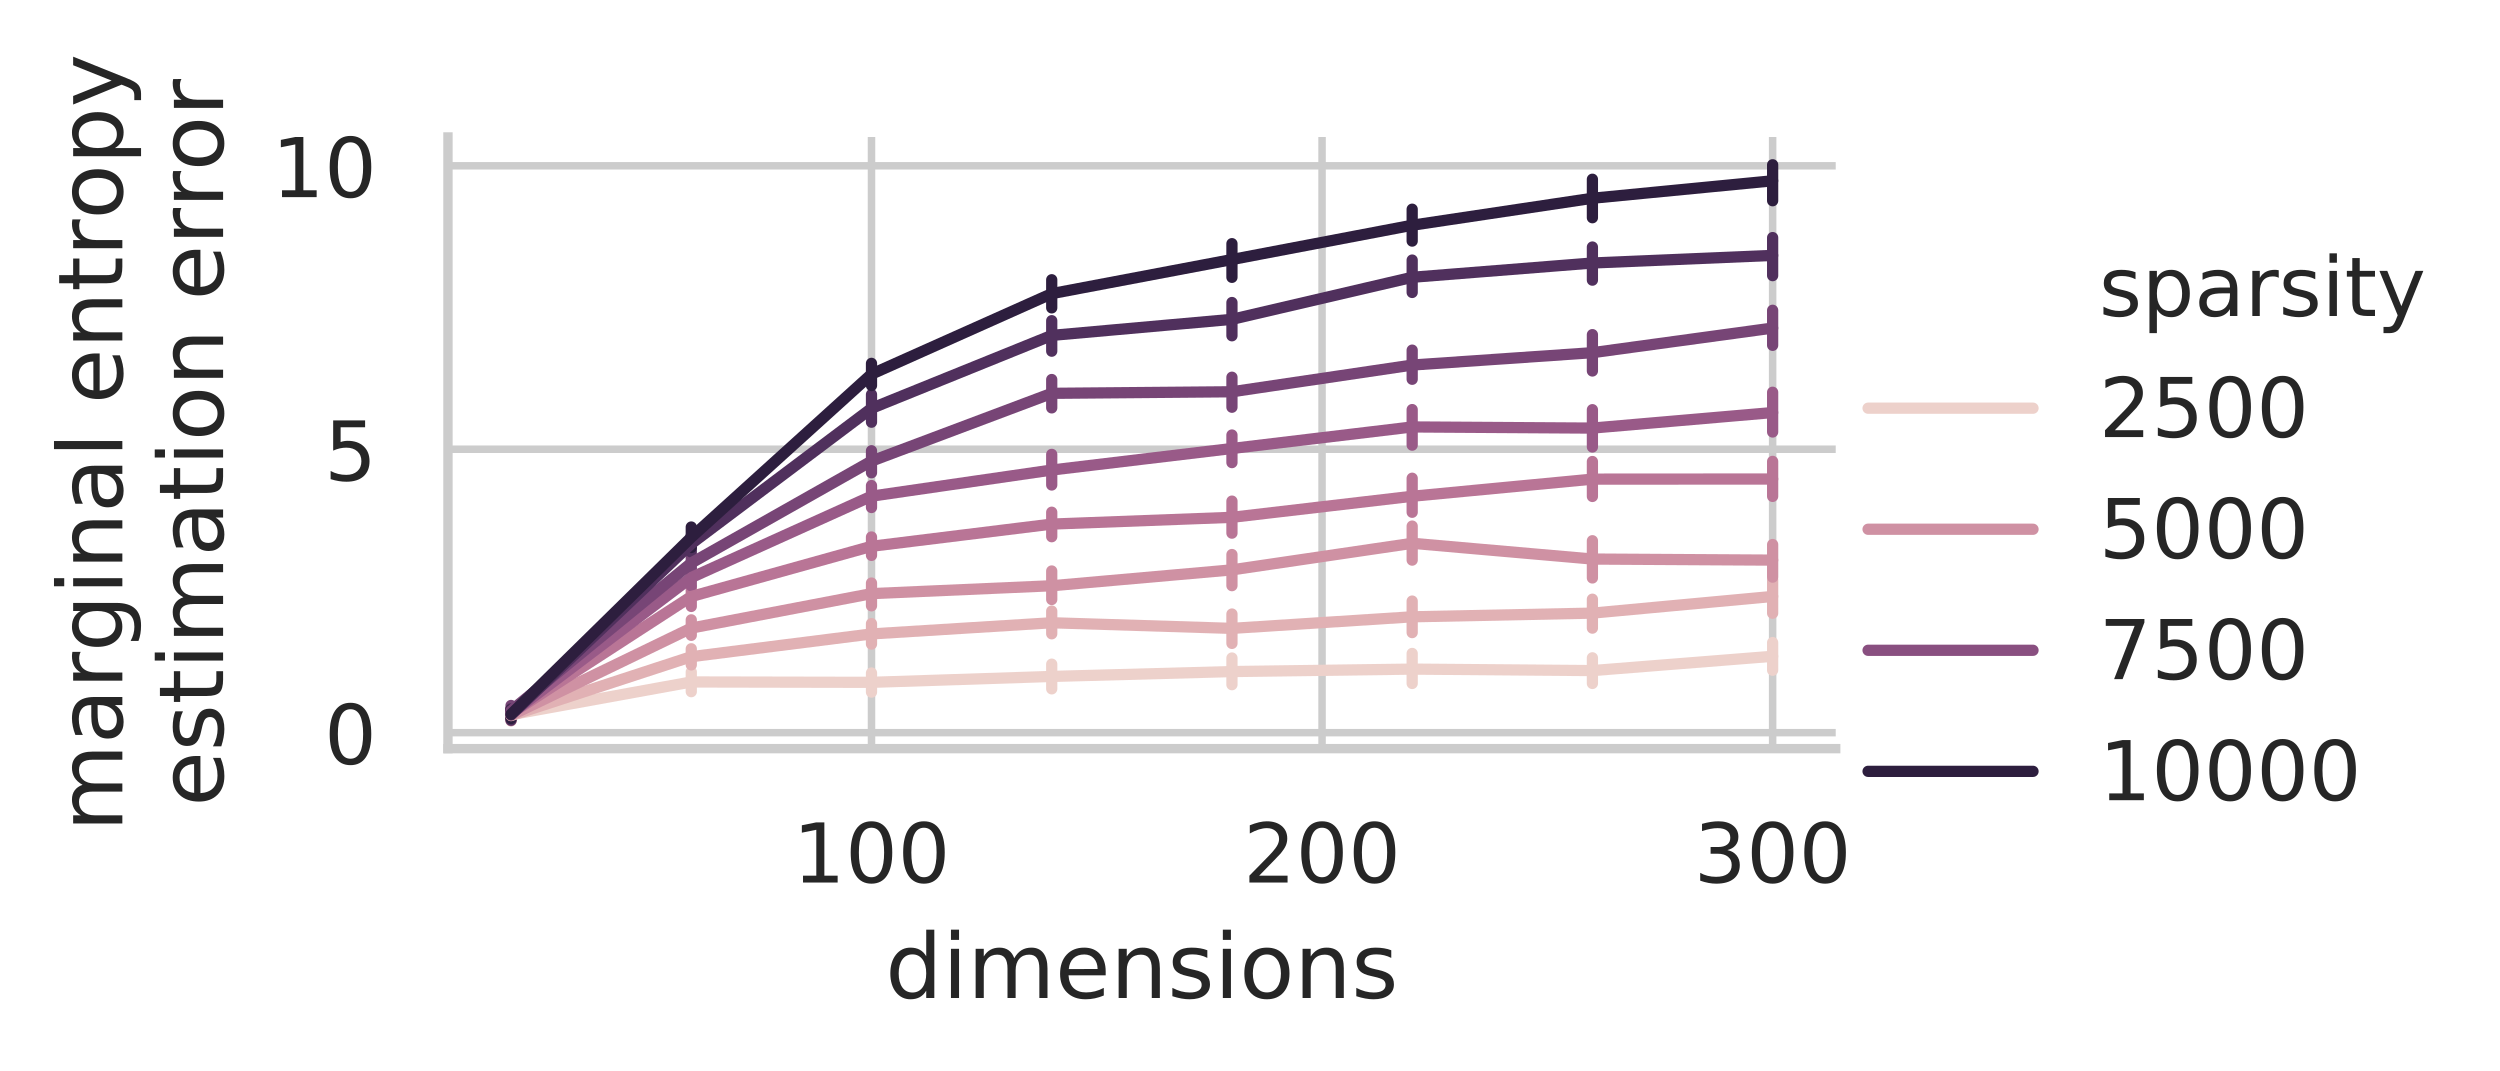 <?xml version="1.0" encoding="utf-8" standalone="no"?>
<!DOCTYPE svg PUBLIC "-//W3C//DTD SVG 1.1//EN"
  "http://www.w3.org/Graphics/SVG/1.1/DTD/svg11.dtd">
<!-- Created with matplotlib (https://matplotlib.org/) -->
<svg height="142.808pt" version="1.1" viewBox="0 0 333.447 142.808" width="333.447pt" xmlns="http://www.w3.org/2000/svg" xmlns:xlink="http://www.w3.org/1999/xlink">
 <defs>
  <style type="text/css">
*{stroke-linecap:butt;stroke-linejoin:round;}
  </style>
 </defs>
 <g id="figure_1">
  <g id="patch_1">
   <path d="M 0 142.808 
L 333.447 142.808 
L 333.447 0 
L 0 0 
z
" style="fill:#ffffff;"/>
  </g>
  <g id="axes_1">
   <g id="patch_2">
    <path d="M 59.749 99.849 
L 244.845 99.849 
L 244.845 18.269 
L 59.749 18.269 
z
" style="fill:#ffffff;"/>
   </g>
   <g id="matplotlib.axis_1">
    <g id="xtick_1">
     <g id="line2d_1">
      <path clip-path="url(#pe035c5fe21)" d="M 116.239 99.849 
L 116.239 18.269 
" style="fill:none;stroke:#cccccc;stroke-linecap:round;"/>
     </g>
     <g id="text_1">
      <!-- 100 -->
      <defs>
       <path d="M 12.406 8.297 
L 28.516 8.297 
L 28.516 63.922 
L 10.984 60.406 
L 10.984 69.391 
L 28.422 72.906 
L 38.281 72.906 
L 38.281 8.297 
L 54.391 8.297 
L 54.391 0 
L 12.406 0 
z
" id="DejaVuSans-49"/>
       <path d="M 31.781 66.406 
Q 24.172 66.406 20.328 58.906 
Q 16.5 51.422 16.5 36.375 
Q 16.5 21.391 20.328 13.891 
Q 24.172 6.391 31.781 6.391 
Q 39.453 6.391 43.281 13.891 
Q 47.125 21.391 47.125 36.375 
Q 47.125 51.422 43.281 58.906 
Q 39.453 66.406 31.781 66.406 
z
M 31.781 74.219 
Q 44.047 74.219 50.516 64.516 
Q 56.984 54.828 56.984 36.375 
Q 56.984 17.969 50.516 8.266 
Q 44.047 -1.422 31.781 -1.422 
Q 19.531 -1.422 13.062 8.266 
Q 6.594 17.969 6.594 36.375 
Q 6.594 54.828 13.062 64.516 
Q 19.531 74.219 31.781 74.219 
z
" id="DejaVuSans-48"/>
      </defs>
      <g style="fill:#262626;" transform="translate(105.741 117.707)scale(0.11 -0.11)">
       <use xlink:href="#DejaVuSans-49"/>
       <use x="63.623" xlink:href="#DejaVuSans-48"/>
       <use x="127.246" xlink:href="#DejaVuSans-48"/>
      </g>
     </g>
    </g>
    <g id="xtick_2">
     <g id="line2d_2">
      <path clip-path="url(#pe035c5fe21)" d="M 176.335 99.849 
L 176.335 18.269 
" style="fill:none;stroke:#cccccc;stroke-linecap:round;"/>
     </g>
     <g id="text_2">
      <!-- 200 -->
      <defs>
       <path d="M 19.188 8.297 
L 53.609 8.297 
L 53.609 0 
L 7.328 0 
L 7.328 8.297 
Q 12.938 14.109 22.625 23.891 
Q 32.328 33.688 34.812 36.531 
Q 39.547 41.844 41.422 45.531 
Q 43.312 49.219 43.312 52.781 
Q 43.312 58.594 39.234 62.25 
Q 35.156 65.922 28.609 65.922 
Q 23.969 65.922 18.812 64.312 
Q 13.672 62.703 7.812 59.422 
L 7.812 69.391 
Q 13.766 71.781 18.938 73 
Q 24.125 74.219 28.422 74.219 
Q 39.75 74.219 46.484 68.547 
Q 53.219 62.891 53.219 53.422 
Q 53.219 48.922 51.531 44.891 
Q 49.859 40.875 45.406 35.406 
Q 44.188 33.984 37.641 27.219 
Q 31.109 20.453 19.188 8.297 
z
" id="DejaVuSans-50"/>
      </defs>
      <g style="fill:#262626;" transform="translate(165.837 117.707)scale(0.11 -0.11)">
       <use xlink:href="#DejaVuSans-50"/>
       <use x="63.623" xlink:href="#DejaVuSans-48"/>
       <use x="127.246" xlink:href="#DejaVuSans-48"/>
      </g>
     </g>
    </g>
    <g id="xtick_3">
     <g id="line2d_3">
      <path clip-path="url(#pe035c5fe21)" d="M 236.432 99.849 
L 236.432 18.269 
" style="fill:none;stroke:#cccccc;stroke-linecap:round;"/>
     </g>
     <g id="text_3">
      <!-- 300 -->
      <defs>
       <path d="M 40.578 39.312 
Q 47.656 37.797 51.625 33 
Q 55.609 28.219 55.609 21.188 
Q 55.609 10.406 48.188 4.484 
Q 40.766 -1.422 27.094 -1.422 
Q 22.516 -1.422 17.656 -0.516 
Q 12.797 0.391 7.625 2.203 
L 7.625 11.719 
Q 11.719 9.328 16.594 8.109 
Q 21.484 6.891 26.812 6.891 
Q 36.078 6.891 40.938 10.547 
Q 45.797 14.203 45.797 21.188 
Q 45.797 27.641 41.281 31.266 
Q 36.766 34.906 28.719 34.906 
L 20.219 34.906 
L 20.219 43.016 
L 29.109 43.016 
Q 36.375 43.016 40.234 45.922 
Q 44.094 48.828 44.094 54.297 
Q 44.094 59.906 40.109 62.906 
Q 36.141 65.922 28.719 65.922 
Q 24.656 65.922 20.016 65.031 
Q 15.375 64.156 9.812 62.312 
L 9.812 71.094 
Q 15.438 72.656 20.344 73.438 
Q 25.25 74.219 29.594 74.219 
Q 40.828 74.219 47.359 69.109 
Q 53.906 64.016 53.906 55.328 
Q 53.906 49.266 50.438 45.094 
Q 46.969 40.922 40.578 39.312 
z
" id="DejaVuSans-51"/>
      </defs>
      <g style="fill:#262626;" transform="translate(225.934 117.707)scale(0.11 -0.11)">
       <use xlink:href="#DejaVuSans-51"/>
       <use x="63.623" xlink:href="#DejaVuSans-48"/>
       <use x="127.246" xlink:href="#DejaVuSans-48"/>
      </g>
     </g>
    </g>
    <g id="text_4">
     <!-- dimensions -->
     <defs>
      <path d="M 45.406 46.391 
L 45.406 75.984 
L 54.391 75.984 
L 54.391 0 
L 45.406 0 
L 45.406 8.203 
Q 42.578 3.328 38.25 0.953 
Q 33.938 -1.422 27.875 -1.422 
Q 17.969 -1.422 11.734 6.484 
Q 5.516 14.406 5.516 27.297 
Q 5.516 40.188 11.734 48.094 
Q 17.969 56 27.875 56 
Q 33.938 56 38.25 53.625 
Q 42.578 51.266 45.406 46.391 
z
M 14.797 27.297 
Q 14.797 17.391 18.875 11.75 
Q 22.953 6.109 30.078 6.109 
Q 37.203 6.109 41.297 11.75 
Q 45.406 17.391 45.406 27.297 
Q 45.406 37.203 41.297 42.844 
Q 37.203 48.484 30.078 48.484 
Q 22.953 48.484 18.875 42.844 
Q 14.797 37.203 14.797 27.297 
z
" id="DejaVuSans-100"/>
      <path d="M 9.422 54.688 
L 18.406 54.688 
L 18.406 0 
L 9.422 0 
z
M 9.422 75.984 
L 18.406 75.984 
L 18.406 64.594 
L 9.422 64.594 
z
" id="DejaVuSans-105"/>
      <path d="M 52 44.188 
Q 55.375 50.25 60.062 53.125 
Q 64.75 56 71.094 56 
Q 79.641 56 84.281 50.016 
Q 88.922 44.047 88.922 33.016 
L 88.922 0 
L 79.891 0 
L 79.891 32.719 
Q 79.891 40.578 77.094 44.375 
Q 74.312 48.188 68.609 48.188 
Q 61.625 48.188 57.562 43.547 
Q 53.516 38.922 53.516 30.906 
L 53.516 0 
L 44.484 0 
L 44.484 32.719 
Q 44.484 40.625 41.703 44.406 
Q 38.922 48.188 33.109 48.188 
Q 26.219 48.188 22.156 43.531 
Q 18.109 38.875 18.109 30.906 
L 18.109 0 
L 9.078 0 
L 9.078 54.688 
L 18.109 54.688 
L 18.109 46.188 
Q 21.188 51.219 25.484 53.609 
Q 29.781 56 35.688 56 
Q 41.656 56 45.828 52.969 
Q 50 49.953 52 44.188 
z
" id="DejaVuSans-109"/>
      <path d="M 56.203 29.594 
L 56.203 25.203 
L 14.891 25.203 
Q 15.484 15.922 20.484 11.062 
Q 25.484 6.203 34.422 6.203 
Q 39.594 6.203 44.453 7.469 
Q 49.312 8.734 54.109 11.281 
L 54.109 2.781 
Q 49.266 0.734 44.188 -0.344 
Q 39.109 -1.422 33.891 -1.422 
Q 20.797 -1.422 13.156 6.188 
Q 5.516 13.812 5.516 26.812 
Q 5.516 40.234 12.766 48.109 
Q 20.016 56 32.328 56 
Q 43.359 56 49.781 48.891 
Q 56.203 41.797 56.203 29.594 
z
M 47.219 32.234 
Q 47.125 39.594 43.094 43.984 
Q 39.062 48.391 32.422 48.391 
Q 24.906 48.391 20.391 44.141 
Q 15.875 39.891 15.188 32.172 
z
" id="DejaVuSans-101"/>
      <path d="M 54.891 33.016 
L 54.891 0 
L 45.906 0 
L 45.906 32.719 
Q 45.906 40.484 42.875 44.328 
Q 39.844 48.188 33.797 48.188 
Q 26.516 48.188 22.312 43.547 
Q 18.109 38.922 18.109 30.906 
L 18.109 0 
L 9.078 0 
L 9.078 54.688 
L 18.109 54.688 
L 18.109 46.188 
Q 21.344 51.125 25.703 53.562 
Q 30.078 56 35.797 56 
Q 45.219 56 50.047 50.172 
Q 54.891 44.344 54.891 33.016 
z
" id="DejaVuSans-110"/>
      <path d="M 44.281 53.078 
L 44.281 44.578 
Q 40.484 46.531 36.375 47.5 
Q 32.281 48.484 27.875 48.484 
Q 21.188 48.484 17.844 46.438 
Q 14.5 44.391 14.5 40.281 
Q 14.5 37.156 16.891 35.375 
Q 19.281 33.594 26.516 31.984 
L 29.594 31.297 
Q 39.156 29.25 43.188 25.516 
Q 47.219 21.781 47.219 15.094 
Q 47.219 7.469 41.188 3.016 
Q 35.156 -1.422 24.609 -1.422 
Q 20.219 -1.422 15.453 -0.562 
Q 10.688 0.297 5.422 2 
L 5.422 11.281 
Q 10.406 8.688 15.234 7.391 
Q 20.062 6.109 24.812 6.109 
Q 31.156 6.109 34.562 8.281 
Q 37.984 10.453 37.984 14.406 
Q 37.984 18.062 35.516 20.016 
Q 33.062 21.969 24.703 23.781 
L 21.578 24.516 
Q 13.234 26.266 9.516 29.906 
Q 5.812 33.547 5.812 39.891 
Q 5.812 47.609 11.281 51.797 
Q 16.75 56 26.812 56 
Q 31.781 56 36.172 55.266 
Q 40.578 54.547 44.281 53.078 
z
" id="DejaVuSans-115"/>
      <path d="M 30.609 48.391 
Q 23.391 48.391 19.188 42.75 
Q 14.984 37.109 14.984 27.297 
Q 14.984 17.484 19.156 11.844 
Q 23.344 6.203 30.609 6.203 
Q 37.797 6.203 41.984 11.859 
Q 46.188 17.531 46.188 27.297 
Q 46.188 37.016 41.984 42.703 
Q 37.797 48.391 30.609 48.391 
z
M 30.609 56 
Q 42.328 56 49.016 48.375 
Q 55.719 40.766 55.719 27.297 
Q 55.719 13.875 49.016 6.219 
Q 42.328 -1.422 30.609 -1.422 
Q 18.844 -1.422 12.172 6.219 
Q 5.516 13.875 5.516 27.297 
Q 5.516 40.766 12.172 48.375 
Q 18.844 56 30.609 56 
z
" id="DejaVuSans-111"/>
     </defs>
     <g style="fill:#262626;" transform="translate(118.09 133.113)scale(0.12 -0.12)">
      <use xlink:href="#DejaVuSans-100"/>
      <use x="63.477" xlink:href="#DejaVuSans-105"/>
      <use x="91.26" xlink:href="#DejaVuSans-109"/>
      <use x="188.672" xlink:href="#DejaVuSans-101"/>
      <use x="250.195" xlink:href="#DejaVuSans-110"/>
      <use x="313.574" xlink:href="#DejaVuSans-115"/>
      <use x="365.674" xlink:href="#DejaVuSans-105"/>
      <use x="393.457" xlink:href="#DejaVuSans-111"/>
      <use x="454.639" xlink:href="#DejaVuSans-110"/>
      <use x="518.018" xlink:href="#DejaVuSans-115"/>
     </g>
    </g>
   </g>
   <g id="matplotlib.axis_2">
    <g id="ytick_1">
     <g id="line2d_4">
      <path clip-path="url(#pe035c5fe21)" d="M 59.749 97.721 
L 244.845 97.721 
" style="fill:none;stroke:#cccccc;stroke-linecap:round;"/>
     </g>
     <g id="text_5">
      <!-- 0 -->
      <g style="fill:#262626;" transform="translate(43.25 101.9)scale(0.11 -0.11)">
       <use xlink:href="#DejaVuSans-48"/>
      </g>
     </g>
    </g>
    <g id="ytick_2">
     <g id="line2d_5">
      <path clip-path="url(#pe035c5fe21)" d="M 59.749 59.917 
L 244.845 59.917 
" style="fill:none;stroke:#cccccc;stroke-linecap:round;"/>
     </g>
     <g id="text_6">
      <!-- 5 -->
      <defs>
       <path d="M 10.797 72.906 
L 49.516 72.906 
L 49.516 64.594 
L 19.828 64.594 
L 19.828 46.734 
Q 21.969 47.469 24.109 47.828 
Q 26.266 48.188 28.422 48.188 
Q 40.625 48.188 47.75 41.5 
Q 54.891 34.812 54.891 23.391 
Q 54.891 11.625 47.562 5.094 
Q 40.234 -1.422 26.906 -1.422 
Q 22.312 -1.422 17.547 -0.641 
Q 12.797 0.141 7.719 1.703 
L 7.719 11.625 
Q 12.109 9.234 16.797 8.062 
Q 21.484 6.891 26.703 6.891 
Q 35.156 6.891 40.078 11.328 
Q 45.016 15.766 45.016 23.391 
Q 45.016 31 40.078 35.438 
Q 35.156 39.891 26.703 39.891 
Q 22.75 39.891 18.812 39.016 
Q 14.891 38.141 10.797 36.281 
z
" id="DejaVuSans-53"/>
      </defs>
      <g style="fill:#262626;" transform="translate(43.25 64.096)scale(0.11 -0.11)">
       <use xlink:href="#DejaVuSans-53"/>
      </g>
     </g>
    </g>
    <g id="ytick_3">
     <g id="line2d_6">
      <path clip-path="url(#pe035c5fe21)" d="M 59.749 22.112 
L 244.845 22.112 
" style="fill:none;stroke:#cccccc;stroke-linecap:round;"/>
     </g>
     <g id="text_7">
      <!-- 10 -->
      <g style="fill:#262626;" transform="translate(36.251 26.291)scale(0.11 -0.11)">
       <use xlink:href="#DejaVuSans-49"/>
       <use x="63.623" xlink:href="#DejaVuSans-48"/>
      </g>
     </g>
    </g>
    <g id="text_8">
     <!-- marginal entropy -->
     <defs>
      <path d="M 34.281 27.484 
Q 23.391 27.484 19.188 25 
Q 14.984 22.516 14.984 16.5 
Q 14.984 11.719 18.141 8.906 
Q 21.297 6.109 26.703 6.109 
Q 34.188 6.109 38.703 11.406 
Q 43.219 16.703 43.219 25.484 
L 43.219 27.484 
z
M 52.203 31.203 
L 52.203 0 
L 43.219 0 
L 43.219 8.297 
Q 40.141 3.328 35.547 0.953 
Q 30.953 -1.422 24.312 -1.422 
Q 15.922 -1.422 10.953 3.297 
Q 6 8.016 6 15.922 
Q 6 25.141 12.172 29.828 
Q 18.359 34.516 30.609 34.516 
L 43.219 34.516 
L 43.219 35.406 
Q 43.219 41.609 39.141 45 
Q 35.062 48.391 27.688 48.391 
Q 23 48.391 18.547 47.266 
Q 14.109 46.141 10.016 43.891 
L 10.016 52.203 
Q 14.938 54.109 19.578 55.047 
Q 24.219 56 28.609 56 
Q 40.484 56 46.344 49.844 
Q 52.203 43.703 52.203 31.203 
z
" id="DejaVuSans-97"/>
      <path d="M 41.109 46.297 
Q 39.594 47.172 37.812 47.578 
Q 36.031 48 33.891 48 
Q 26.266 48 22.188 43.047 
Q 18.109 38.094 18.109 28.812 
L 18.109 0 
L 9.078 0 
L 9.078 54.688 
L 18.109 54.688 
L 18.109 46.188 
Q 20.953 51.172 25.484 53.578 
Q 30.031 56 36.531 56 
Q 37.453 56 38.578 55.875 
Q 39.703 55.766 41.062 55.516 
z
" id="DejaVuSans-114"/>
      <path d="M 45.406 27.984 
Q 45.406 37.75 41.375 43.109 
Q 37.359 48.484 30.078 48.484 
Q 22.859 48.484 18.828 43.109 
Q 14.797 37.75 14.797 27.984 
Q 14.797 18.266 18.828 12.891 
Q 22.859 7.516 30.078 7.516 
Q 37.359 7.516 41.375 12.891 
Q 45.406 18.266 45.406 27.984 
z
M 54.391 6.781 
Q 54.391 -7.172 48.188 -13.984 
Q 42 -20.797 29.203 -20.797 
Q 24.469 -20.797 20.266 -20.094 
Q 16.062 -19.391 12.109 -17.922 
L 12.109 -9.188 
Q 16.062 -11.328 19.922 -12.344 
Q 23.781 -13.375 27.781 -13.375 
Q 36.625 -13.375 41.016 -8.766 
Q 45.406 -4.156 45.406 5.172 
L 45.406 9.625 
Q 42.625 4.781 38.281 2.391 
Q 33.938 0 27.875 0 
Q 17.828 0 11.672 7.656 
Q 5.516 15.328 5.516 27.984 
Q 5.516 40.672 11.672 48.328 
Q 17.828 56 27.875 56 
Q 33.938 56 38.281 53.609 
Q 42.625 51.219 45.406 46.391 
L 45.406 54.688 
L 54.391 54.688 
z
" id="DejaVuSans-103"/>
      <path d="M 9.422 75.984 
L 18.406 75.984 
L 18.406 0 
L 9.422 0 
z
" id="DejaVuSans-108"/>
      <path id="DejaVuSans-32"/>
      <path d="M 18.312 70.219 
L 18.312 54.688 
L 36.812 54.688 
L 36.812 47.703 
L 18.312 47.703 
L 18.312 18.016 
Q 18.312 11.328 20.141 9.422 
Q 21.969 7.516 27.594 7.516 
L 36.812 7.516 
L 36.812 0 
L 27.594 0 
Q 17.188 0 13.234 3.875 
Q 9.281 7.766 9.281 18.016 
L 9.281 47.703 
L 2.688 47.703 
L 2.688 54.688 
L 9.281 54.688 
L 9.281 70.219 
z
" id="DejaVuSans-116"/>
      <path d="M 18.109 8.203 
L 18.109 -20.797 
L 9.078 -20.797 
L 9.078 54.688 
L 18.109 54.688 
L 18.109 46.391 
Q 20.953 51.266 25.266 53.625 
Q 29.594 56 35.594 56 
Q 45.562 56 51.781 48.094 
Q 58.016 40.188 58.016 27.297 
Q 58.016 14.406 51.781 6.484 
Q 45.562 -1.422 35.594 -1.422 
Q 29.594 -1.422 25.266 0.953 
Q 20.953 3.328 18.109 8.203 
z
M 48.688 27.297 
Q 48.688 37.203 44.609 42.844 
Q 40.531 48.484 33.406 48.484 
Q 26.266 48.484 22.188 42.844 
Q 18.109 37.203 18.109 27.297 
Q 18.109 17.391 22.188 11.75 
Q 26.266 6.109 33.406 6.109 
Q 40.531 6.109 44.609 11.75 
Q 48.688 17.391 48.688 27.297 
z
" id="DejaVuSans-112"/>
      <path d="M 32.172 -5.078 
Q 28.375 -14.844 24.75 -17.812 
Q 21.141 -20.797 15.094 -20.797 
L 7.906 -20.797 
L 7.906 -13.281 
L 13.188 -13.281 
Q 16.891 -13.281 18.938 -11.516 
Q 21 -9.766 23.484 -3.219 
L 25.094 0.875 
L 2.984 54.688 
L 12.5 54.688 
L 29.594 11.922 
L 46.688 54.688 
L 56.203 54.688 
z
" id="DejaVuSans-121"/>
     </defs>
     <g style="fill:#262626;" transform="translate(16.318 110.918)rotate(-90)scale(0.12 -0.12)">
      <use xlink:href="#DejaVuSans-109"/>
      <use x="97.412" xlink:href="#DejaVuSans-97"/>
      <use x="158.691" xlink:href="#DejaVuSans-114"/>
      <use x="199.789" xlink:href="#DejaVuSans-103"/>
      <use x="263.266" xlink:href="#DejaVuSans-105"/>
      <use x="291.049" xlink:href="#DejaVuSans-110"/>
      <use x="354.428" xlink:href="#DejaVuSans-97"/>
      <use x="415.707" xlink:href="#DejaVuSans-108"/>
      <use x="443.49" xlink:href="#DejaVuSans-32"/>
      <use x="475.277" xlink:href="#DejaVuSans-101"/>
      <use x="536.801" xlink:href="#DejaVuSans-110"/>
      <use x="600.18" xlink:href="#DejaVuSans-116"/>
      <use x="639.389" xlink:href="#DejaVuSans-114"/>
      <use x="680.471" xlink:href="#DejaVuSans-111"/>
      <use x="741.652" xlink:href="#DejaVuSans-112"/>
      <use x="805.129" xlink:href="#DejaVuSans-121"/>
     </g>
     <!-- estimation error -->
     <g style="fill:#262626;" transform="translate(29.756 107.576)rotate(-90)scale(0.12 -0.12)">
      <use xlink:href="#DejaVuSans-101"/>
      <use x="61.523" xlink:href="#DejaVuSans-115"/>
      <use x="113.623" xlink:href="#DejaVuSans-116"/>
      <use x="152.832" xlink:href="#DejaVuSans-105"/>
      <use x="180.615" xlink:href="#DejaVuSans-109"/>
      <use x="278.027" xlink:href="#DejaVuSans-97"/>
      <use x="339.307" xlink:href="#DejaVuSans-116"/>
      <use x="378.516" xlink:href="#DejaVuSans-105"/>
      <use x="406.299" xlink:href="#DejaVuSans-111"/>
      <use x="467.48" xlink:href="#DejaVuSans-110"/>
      <use x="530.859" xlink:href="#DejaVuSans-32"/>
      <use x="562.646" xlink:href="#DejaVuSans-101"/>
      <use x="624.17" xlink:href="#DejaVuSans-114"/>
      <use x="665.268" xlink:href="#DejaVuSans-114"/>
      <use x="706.35" xlink:href="#DejaVuSans-111"/>
      <use x="767.531" xlink:href="#DejaVuSans-114"/>
     </g>
    </g>
   </g>
   <g id="LineCollection_1">
    <path clip-path="url(#pe035c5fe21)" d="M 68.162 95.925 
L 68.162 94.726 
" style="fill:none;stroke:#edd1cb;stroke-linecap:round;stroke-width:1.5;"/>
    <path clip-path="url(#pe035c5fe21)" d="M 92.201 92.255 
L 92.201 89.619 
" style="fill:none;stroke:#edd1cb;stroke-linecap:round;stroke-width:1.5;"/>
    <path clip-path="url(#pe035c5fe21)" d="M 116.239 92.317 
L 116.239 89.76 
" style="fill:none;stroke:#edd1cb;stroke-linecap:round;stroke-width:1.5;"/>
    <path clip-path="url(#pe035c5fe21)" d="M 140.278 91.878 
L 140.278 88.584 
" style="fill:none;stroke:#edd1cb;stroke-linecap:round;stroke-width:1.5;"/>
    <path clip-path="url(#pe035c5fe21)" d="M 164.316 91.323 
L 164.316 87.764 
" style="fill:none;stroke:#edd1cb;stroke-linecap:round;stroke-width:1.5;"/>
    <path clip-path="url(#pe035c5fe21)" d="M 188.355 91.161 
L 188.355 87.154 
" style="fill:none;stroke:#edd1cb;stroke-linecap:round;stroke-width:1.5;"/>
    <path clip-path="url(#pe035c5fe21)" d="M 212.393 91.158 
L 212.393 87.739 
" style="fill:none;stroke:#edd1cb;stroke-linecap:round;stroke-width:1.5;"/>
    <path clip-path="url(#pe035c5fe21)" d="M 236.432 89.398 
L 236.432 85.7 
" style="fill:none;stroke:#edd1cb;stroke-linecap:round;stroke-width:1.5;"/>
   </g>
   <g id="LineCollection_2">
    <path clip-path="url(#pe035c5fe21)" d="M 68.162 96.096 
L 68.162 94.838 
" style="fill:none;stroke:#e1b1b4;stroke-linecap:round;stroke-width:1.5;"/>
    <path clip-path="url(#pe035c5fe21)" d="M 92.201 88.686 
L 92.201 86.532 
" style="fill:none;stroke:#e1b1b4;stroke-linecap:round;stroke-width:1.5;"/>
    <path clip-path="url(#pe035c5fe21)" d="M 116.239 85.908 
L 116.239 83.176 
" style="fill:none;stroke:#e1b1b4;stroke-linecap:round;stroke-width:1.5;"/>
    <path clip-path="url(#pe035c5fe21)" d="M 140.278 84.535 
L 140.278 81.502 
" style="fill:none;stroke:#e1b1b4;stroke-linecap:round;stroke-width:1.5;"/>
    <path clip-path="url(#pe035c5fe21)" d="M 164.316 85.815 
L 164.316 81.898 
" style="fill:none;stroke:#e1b1b4;stroke-linecap:round;stroke-width:1.5;"/>
    <path clip-path="url(#pe035c5fe21)" d="M 188.355 84.376 
L 188.355 80.17 
" style="fill:none;stroke:#e1b1b4;stroke-linecap:round;stroke-width:1.5;"/>
    <path clip-path="url(#pe035c5fe21)" d="M 212.393 83.779 
L 212.393 79.921 
" style="fill:none;stroke:#e1b1b4;stroke-linecap:round;stroke-width:1.5;"/>
    <path clip-path="url(#pe035c5fe21)" d="M 236.432 81.796 
L 236.432 77.356 
" style="fill:none;stroke:#e1b1b4;stroke-linecap:round;stroke-width:1.5;"/>
   </g>
   <g id="LineCollection_3">
    <path clip-path="url(#pe035c5fe21)" d="M 68.162 96.141 
L 68.162 94.625 
" style="fill:none;stroke:#cf91a3;stroke-linecap:round;stroke-width:1.5;"/>
    <path clip-path="url(#pe035c5fe21)" d="M 92.201 84.739 
L 92.201 82.673 
" style="fill:none;stroke:#cf91a3;stroke-linecap:round;stroke-width:1.5;"/>
    <path clip-path="url(#pe035c5fe21)" d="M 116.239 80.806 
L 116.239 77.764 
" style="fill:none;stroke:#cf91a3;stroke-linecap:round;stroke-width:1.5;"/>
    <path clip-path="url(#pe035c5fe21)" d="M 140.278 79.962 
L 140.278 76.157 
" style="fill:none;stroke:#cf91a3;stroke-linecap:round;stroke-width:1.5;"/>
    <path clip-path="url(#pe035c5fe21)" d="M 164.316 78.114 
L 164.316 73.961 
" style="fill:none;stroke:#cf91a3;stroke-linecap:round;stroke-width:1.5;"/>
    <path clip-path="url(#pe035c5fe21)" d="M 188.355 74.708 
L 188.355 70.168 
" style="fill:none;stroke:#cf91a3;stroke-linecap:round;stroke-width:1.5;"/>
    <path clip-path="url(#pe035c5fe21)" d="M 212.393 77.088 
L 212.393 72.121 
" style="fill:none;stroke:#cf91a3;stroke-linecap:round;stroke-width:1.5;"/>
    <path clip-path="url(#pe035c5fe21)" d="M 236.432 76.981 
L 236.432 72.629 
" style="fill:none;stroke:#cf91a3;stroke-linecap:round;stroke-width:1.5;"/>
   </g>
   <g id="LineCollection_4">
    <path clip-path="url(#pe035c5fe21)" d="M 68.162 95.775 
L 68.162 94.569 
" style="fill:none;stroke:#b97596;stroke-linecap:round;stroke-width:1.5;"/>
    <path clip-path="url(#pe035c5fe21)" d="M 92.201 80.886 
L 92.201 78.386 
" style="fill:none;stroke:#b97596;stroke-linecap:round;stroke-width:1.5;"/>
    <path clip-path="url(#pe035c5fe21)" d="M 116.239 74.078 
L 116.239 71.621 
" style="fill:none;stroke:#b97596;stroke-linecap:round;stroke-width:1.5;"/>
    <path clip-path="url(#pe035c5fe21)" d="M 140.278 71.586 
L 140.278 68.319 
" style="fill:none;stroke:#b97596;stroke-linecap:round;stroke-width:1.5;"/>
    <path clip-path="url(#pe035c5fe21)" d="M 164.316 71.111 
L 164.316 66.838 
" style="fill:none;stroke:#b97596;stroke-linecap:round;stroke-width:1.5;"/>
    <path clip-path="url(#pe035c5fe21)" d="M 188.355 68.327 
L 188.355 63.786 
" style="fill:none;stroke:#b97596;stroke-linecap:round;stroke-width:1.5;"/>
    <path clip-path="url(#pe035c5fe21)" d="M 212.393 66.217 
L 212.393 61.555 
" style="fill:none;stroke:#b97596;stroke-linecap:round;stroke-width:1.5;"/>
    <path clip-path="url(#pe035c5fe21)" d="M 236.432 66.209 
L 236.432 61.537 
" style="fill:none;stroke:#b97596;stroke-linecap:round;stroke-width:1.5;"/>
   </g>
   <g id="LineCollection_5">
    <path clip-path="url(#pe035c5fe21)" d="M 164.316 61.701 
L 164.316 58.022 
" style="fill:none;stroke:#995a88;stroke-linecap:round;stroke-width:1.5;"/>
   </g>
   <g id="LineCollection_6">
    <path clip-path="url(#pe035c5fe21)" d="M 68.162 95.845 
L 68.162 94.551 
" style="fill:none;stroke:#995a88;stroke-linecap:round;stroke-width:1.5;"/>
    <path clip-path="url(#pe035c5fe21)" d="M 92.201 78.147 
L 92.201 76.026 
" style="fill:none;stroke:#995a88;stroke-linecap:round;stroke-width:1.5;"/>
    <path clip-path="url(#pe035c5fe21)" d="M 116.239 67.692 
L 116.239 64.761 
" style="fill:none;stroke:#995a88;stroke-linecap:round;stroke-width:1.5;"/>
    <path clip-path="url(#pe035c5fe21)" d="M 140.278 64.688 
L 140.278 60.604 
" style="fill:none;stroke:#995a88;stroke-linecap:round;stroke-width:1.5;"/>
    <path clip-path="url(#pe035c5fe21)" d="M 188.355 59.373 
L 188.355 54.628 
" style="fill:none;stroke:#995a88;stroke-linecap:round;stroke-width:1.5;"/>
    <path clip-path="url(#pe035c5fe21)" d="M 212.393 59.62 
L 212.393 54.642 
" style="fill:none;stroke:#995a88;stroke-linecap:round;stroke-width:1.5;"/>
    <path clip-path="url(#pe035c5fe21)" d="M 236.432 57.619 
L 236.432 52.317 
" style="fill:none;stroke:#995a88;stroke-linecap:round;stroke-width:1.5;"/>
   </g>
   <g id="LineCollection_7">
    <path clip-path="url(#pe035c5fe21)" d="M 68.162 95.42 
L 68.162 94.095 
" style="fill:none;stroke:#774576;stroke-linecap:round;stroke-width:1.5;"/>
    <path clip-path="url(#pe035c5fe21)" d="M 92.201 76.107 
L 92.201 74.061 
" style="fill:none;stroke:#774576;stroke-linecap:round;stroke-width:1.5;"/>
    <path clip-path="url(#pe035c5fe21)" d="M 116.239 63.055 
L 116.239 60.119 
" style="fill:none;stroke:#774576;stroke-linecap:round;stroke-width:1.5;"/>
    <path clip-path="url(#pe035c5fe21)" d="M 140.278 54.403 
L 140.278 50.618 
" style="fill:none;stroke:#774576;stroke-linecap:round;stroke-width:1.5;"/>
    <path clip-path="url(#pe035c5fe21)" d="M 164.316 54.317 
L 164.316 50.314 
" style="fill:none;stroke:#774576;stroke-linecap:round;stroke-width:1.5;"/>
    <path clip-path="url(#pe035c5fe21)" d="M 188.355 50.587 
L 188.355 46.701 
" style="fill:none;stroke:#774576;stroke-linecap:round;stroke-width:1.5;"/>
    <path clip-path="url(#pe035c5fe21)" d="M 212.393 49.482 
L 212.393 44.633 
" style="fill:none;stroke:#774576;stroke-linecap:round;stroke-width:1.5;"/>
    <path clip-path="url(#pe035c5fe21)" d="M 236.432 46.059 
L 236.432 41.383 
" style="fill:none;stroke:#774576;stroke-linecap:round;stroke-width:1.5;"/>
   </g>
   <g id="LineCollection_8">
    <path clip-path="url(#pe035c5fe21)" d="M 68.162 96.063 
L 68.162 94.537 
" style="fill:none;stroke:#50305d;stroke-linecap:round;stroke-width:1.5;"/>
    <path clip-path="url(#pe035c5fe21)" d="M 92.201 73.644 
L 92.201 71.451 
" style="fill:none;stroke:#50305d;stroke-linecap:round;stroke-width:1.5;"/>
    <path clip-path="url(#pe035c5fe21)" d="M 116.239 56.314 
L 116.239 52.613 
" style="fill:none;stroke:#50305d;stroke-linecap:round;stroke-width:1.5;"/>
    <path clip-path="url(#pe035c5fe21)" d="M 140.278 46.841 
L 140.278 42.772 
" style="fill:none;stroke:#50305d;stroke-linecap:round;stroke-width:1.5;"/>
    <path clip-path="url(#pe035c5fe21)" d="M 164.316 44.785 
L 164.316 40.348 
" style="fill:none;stroke:#50305d;stroke-linecap:round;stroke-width:1.5;"/>
    <path clip-path="url(#pe035c5fe21)" d="M 188.355 39.008 
L 188.355 34.687 
" style="fill:none;stroke:#50305d;stroke-linecap:round;stroke-width:1.5;"/>
    <path clip-path="url(#pe035c5fe21)" d="M 212.393 37.367 
L 212.393 32.948 
" style="fill:none;stroke:#50305d;stroke-linecap:round;stroke-width:1.5;"/>
    <path clip-path="url(#pe035c5fe21)" d="M 236.432 36.764 
L 236.432 31.688 
" style="fill:none;stroke:#50305d;stroke-linecap:round;stroke-width:1.5;"/>
   </g>
   <g id="LineCollection_9">
    <path clip-path="url(#pe035c5fe21)" d="M 68.162 95.833 
L 68.162 94.67 
" style="fill:none;stroke:#2d1e3e;stroke-linecap:round;stroke-width:1.5;"/>
    <path clip-path="url(#pe035c5fe21)" d="M 92.201 73.027 
L 92.201 70.292 
" style="fill:none;stroke:#2d1e3e;stroke-linecap:round;stroke-width:1.5;"/>
    <path clip-path="url(#pe035c5fe21)" d="M 116.239 51.427 
L 116.239 48.465 
" style="fill:none;stroke:#2d1e3e;stroke-linecap:round;stroke-width:1.5;"/>
    <path clip-path="url(#pe035c5fe21)" d="M 140.278 41.064 
L 140.278 37.312 
" style="fill:none;stroke:#2d1e3e;stroke-linecap:round;stroke-width:1.5;"/>
    <path clip-path="url(#pe035c5fe21)" d="M 164.316 36.992 
L 164.316 32.499 
" style="fill:none;stroke:#2d1e3e;stroke-linecap:round;stroke-width:1.5;"/>
    <path clip-path="url(#pe035c5fe21)" d="M 188.355 32.156 
L 188.355 27.903 
" style="fill:none;stroke:#2d1e3e;stroke-linecap:round;stroke-width:1.5;"/>
    <path clip-path="url(#pe035c5fe21)" d="M 212.393 29.04 
L 212.393 23.906 
" style="fill:none;stroke:#2d1e3e;stroke-linecap:round;stroke-width:1.5;"/>
    <path clip-path="url(#pe035c5fe21)" d="M 236.432 26.775 
L 236.432 21.977 
" style="fill:none;stroke:#2d1e3e;stroke-linecap:round;stroke-width:1.5;"/>
   </g>
   <g id="line2d_7">
    <path clip-path="url(#pe035c5fe21)" d="M 68.162 95.326 
L 92.201 90.958 
L 116.239 91.009 
L 140.278 90.223 
L 164.316 89.572 
L 188.355 89.244 
L 212.393 89.442 
L 236.432 87.534 
" style="fill:none;stroke:#edd1cb;stroke-linecap:round;stroke-width:1.5;"/>
   </g>
   <g id="line2d_8">
    <path clip-path="url(#pe035c5fe21)" d="M 68.162 95.445 
L 92.201 87.585 
L 116.239 84.551 
L 140.278 83.062 
L 164.316 83.813 
L 188.355 82.268 
L 212.393 81.778 
L 236.432 79.551 
" style="fill:none;stroke:#e1b1b4;stroke-linecap:round;stroke-width:1.5;"/>
   </g>
   <g id="line2d_9">
    <path clip-path="url(#pe035c5fe21)" d="M 68.162 95.399 
L 92.201 83.771 
L 116.239 79.176 
L 140.278 78.126 
L 164.316 76.007 
L 188.355 72.463 
L 212.393 74.565 
L 236.432 74.707 
" style="fill:none;stroke:#cf91a3;stroke-linecap:round;stroke-width:1.5;"/>
   </g>
   <g id="line2d_10">
    <path clip-path="url(#pe035c5fe21)" d="M 68.162 95.152 
L 92.201 79.561 
L 116.239 72.864 
L 140.278 69.902 
L 164.316 68.999 
L 188.355 66.19 
L 212.393 63.906 
L 236.432 63.89 
" style="fill:none;stroke:#b97596;stroke-linecap:round;stroke-width:1.5;"/>
   </g>
   <g id="line2d_11">
    <path clip-path="url(#pe035c5fe21)" d="M 164.316 59.814 
" style="fill:none;stroke:#995a88;stroke-linecap:round;stroke-width:1.5;"/>
   </g>
   <g id="line2d_12">
    <path clip-path="url(#pe035c5fe21)" d="M 68.162 95.186 
L 92.201 77.03 
L 116.239 66.177 
L 140.278 62.69 
L 188.355 56.945 
L 212.393 57.098 
L 236.432 55.025 
" style="fill:none;stroke:#995a88;stroke-linecap:round;stroke-width:1.5;"/>
   </g>
   <g id="line2d_13">
    <path clip-path="url(#pe035c5fe21)" d="M 68.162 94.794 
L 92.201 75.091 
L 116.239 61.499 
L 140.278 52.461 
L 164.316 52.253 
L 188.355 48.689 
L 212.393 47.04 
L 236.432 43.755 
" style="fill:none;stroke:#774576;stroke-linecap:round;stroke-width:1.5;"/>
   </g>
   <g id="line2d_14">
    <path clip-path="url(#pe035c5fe21)" d="M 68.162 95.357 
L 92.201 72.526 
L 116.239 54.463 
L 140.278 44.735 
L 164.316 42.592 
L 188.355 36.984 
L 212.393 35.079 
L 236.432 34.065 
" style="fill:none;stroke:#50305d;stroke-linecap:round;stroke-width:1.5;"/>
   </g>
   <g id="line2d_15">
    <path clip-path="url(#pe035c5fe21)" d="M 68.162 95.27 
L 92.201 71.665 
L 116.239 49.903 
L 140.278 39.164 
L 164.316 34.615 
L 188.355 30.04 
L 212.393 26.442 
L 236.432 24.113 
" style="fill:none;stroke:#2d1e3e;stroke-linecap:round;stroke-width:1.5;"/>
   </g>
   <g id="line2d_16"/>
   <g id="line2d_17"/>
   <g id="line2d_18"/>
   <g id="line2d_19"/>
   <g id="line2d_20"/>
   <g id="line2d_21"/>
   <g id="line2d_22"/>
   <g id="line2d_23"/>
   <g id="line2d_24"/>
   <g id="line2d_25"/>
   <g id="line2d_26"/>
   <g id="line2d_27"/>
   <g id="line2d_28"/>
   <g id="line2d_29"/>
   <g id="patch_3">
    <path d="M 59.749 99.849 
L 59.749 18.269 
" style="fill:none;stroke:#cccccc;stroke-linecap:square;stroke-linejoin:miter;stroke-width:1.25;"/>
   </g>
   <g id="patch_4">
    <path d="M 59.749 99.849 
L 244.845 99.849 
" style="fill:none;stroke:#cccccc;stroke-linecap:square;stroke-linejoin:miter;stroke-width:1.25;"/>
   </g>
  </g>
  <g id="legend_1">
   <g id="line2d_30">
    <path d="M 249.161 38.298 
L 271.161 38.298 
" style="fill:none;"/>
   </g>
   <g id="line2d_31"/>
   <g id="text_9">
    <!-- sparsity -->
    <g style="fill:#262626;" transform="translate(279.961 42.148)scale(0.11 -0.11)">
     <use xlink:href="#DejaVuSans-115"/>
     <use x="52.1" xlink:href="#DejaVuSans-112"/>
     <use x="115.576" xlink:href="#DejaVuSans-97"/>
     <use x="176.855" xlink:href="#DejaVuSans-114"/>
     <use x="217.969" xlink:href="#DejaVuSans-115"/>
     <use x="270.068" xlink:href="#DejaVuSans-105"/>
     <use x="297.852" xlink:href="#DejaVuSans-116"/>
     <use x="337.061" xlink:href="#DejaVuSans-121"/>
    </g>
   </g>
   <g id="line2d_32">
    <path d="M 249.161 54.444 
L 271.161 54.444 
" style="fill:none;stroke:#edd1cb;stroke-linecap:round;stroke-width:1.5;"/>
   </g>
   <g id="line2d_33"/>
   <g id="text_10">
    <!-- 2500 -->
    <g style="fill:#262626;" transform="translate(279.961 58.294)scale(0.11 -0.11)">
     <use xlink:href="#DejaVuSans-50"/>
     <use x="63.623" xlink:href="#DejaVuSans-53"/>
     <use x="127.246" xlink:href="#DejaVuSans-48"/>
     <use x="190.869" xlink:href="#DejaVuSans-48"/>
    </g>
   </g>
   <g id="line2d_34">
    <path d="M 249.161 70.59 
L 271.161 70.59 
" style="fill:none;stroke:#cf91a3;stroke-linecap:round;stroke-width:1.5;"/>
   </g>
   <g id="line2d_35"/>
   <g id="text_11">
    <!-- 5000 -->
    <g style="fill:#262626;" transform="translate(279.961 74.44)scale(0.11 -0.11)">
     <use xlink:href="#DejaVuSans-53"/>
     <use x="63.623" xlink:href="#DejaVuSans-48"/>
     <use x="127.246" xlink:href="#DejaVuSans-48"/>
     <use x="190.869" xlink:href="#DejaVuSans-48"/>
    </g>
   </g>
   <g id="line2d_36">
    <path d="M 249.161 86.735 
L 271.161 86.735 
" style="fill:none;stroke:#894f80;stroke-linecap:round;stroke-width:1.5;"/>
   </g>
   <g id="line2d_37"/>
   <g id="text_12">
    <!-- 7500 -->
    <defs>
     <path d="M 8.203 72.906 
L 55.078 72.906 
L 55.078 68.703 
L 28.609 0 
L 18.312 0 
L 43.219 64.594 
L 8.203 64.594 
z
" id="DejaVuSans-55"/>
    </defs>
    <g style="fill:#262626;" transform="translate(279.961 90.585)scale(0.11 -0.11)">
     <use xlink:href="#DejaVuSans-55"/>
     <use x="63.623" xlink:href="#DejaVuSans-53"/>
     <use x="127.246" xlink:href="#DejaVuSans-48"/>
     <use x="190.869" xlink:href="#DejaVuSans-48"/>
    </g>
   </g>
   <g id="line2d_38">
    <path d="M 249.161 102.881 
L 271.161 102.881 
" style="fill:none;stroke:#2d1e3e;stroke-linecap:round;stroke-width:1.5;"/>
   </g>
   <g id="line2d_39"/>
   <g id="text_13">
    <!-- 10000 -->
    <g style="fill:#262626;" transform="translate(279.961 106.731)scale(0.11 -0.11)">
     <use xlink:href="#DejaVuSans-49"/>
     <use x="63.623" xlink:href="#DejaVuSans-48"/>
     <use x="127.246" xlink:href="#DejaVuSans-48"/>
     <use x="190.869" xlink:href="#DejaVuSans-48"/>
     <use x="254.492" xlink:href="#DejaVuSans-48"/>
    </g>
   </g>
  </g>
 </g>
 <defs>
  <clipPath id="pe035c5fe21">
   <rect height="81.58" width="185.097" x="59.749" y="18.269"/>
  </clipPath>
 </defs>
</svg>

